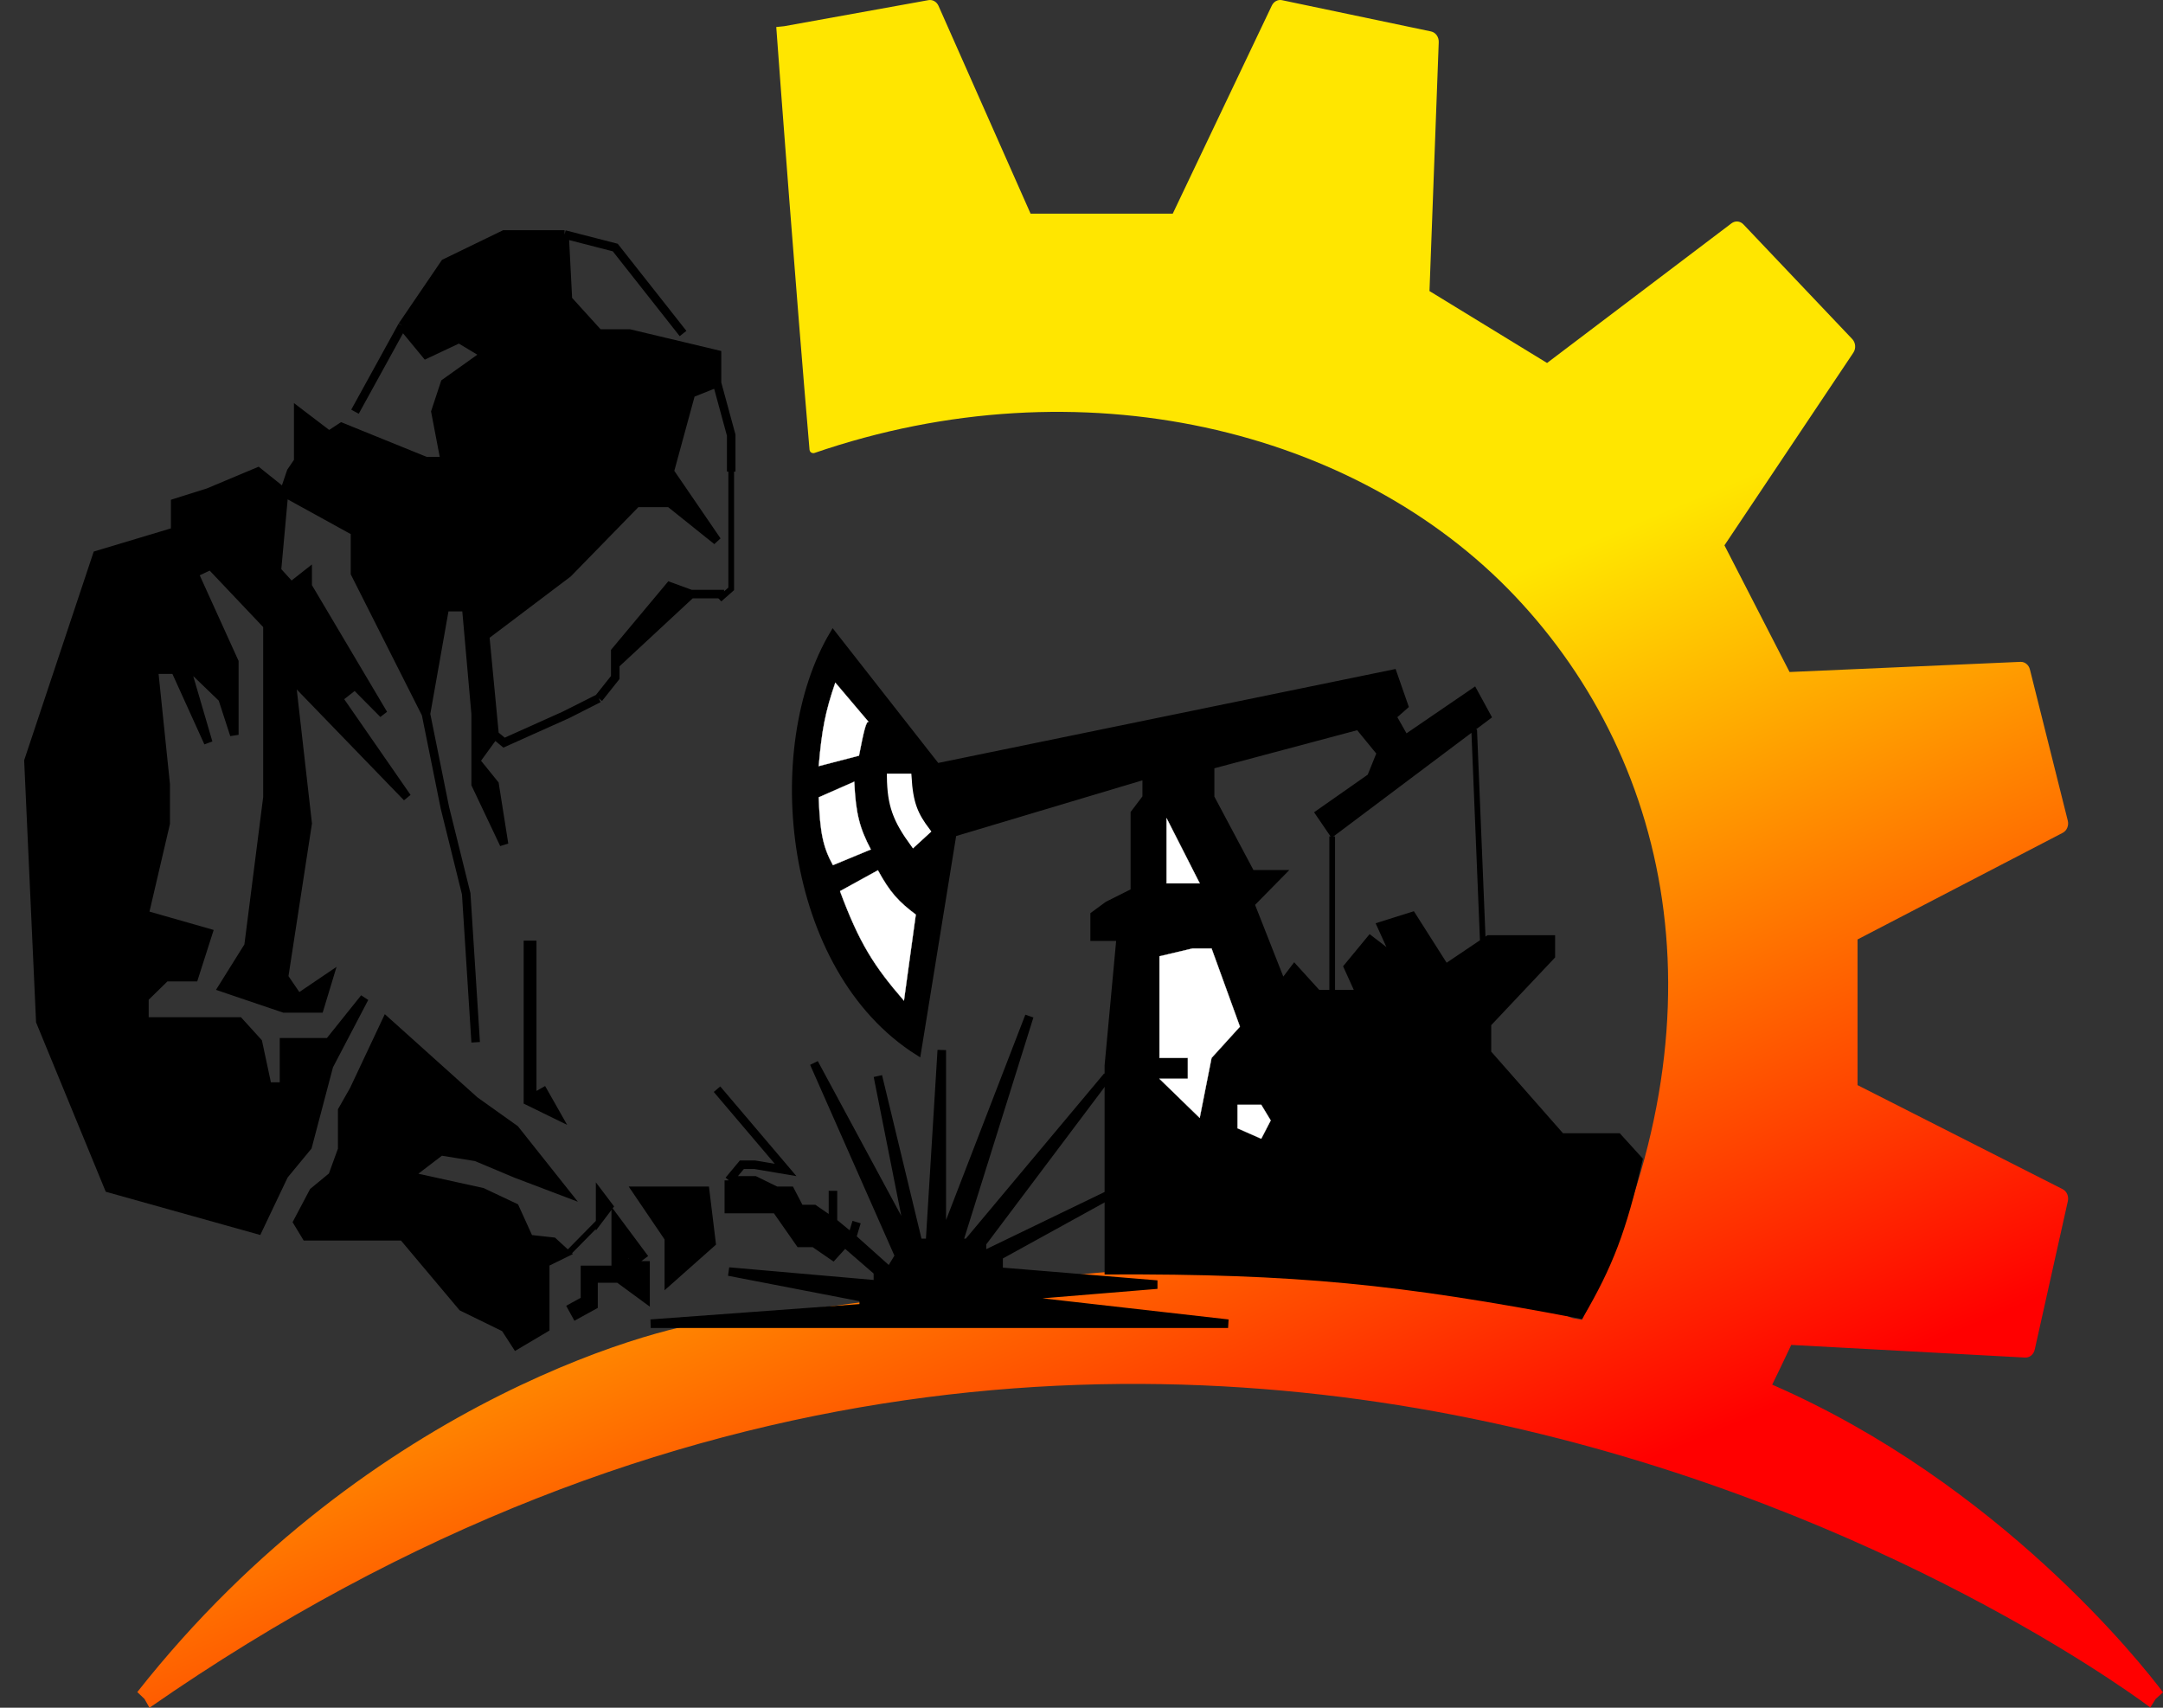 <svg width="76" height="60" viewBox="0 0 76 60" fill="none" xmlns="http://www.w3.org/2000/svg">
<rect x="0" y="0" width="76" height="60" fill="#333333" stroke="none"/>
<path fill-rule="evenodd" clip-rule="evenodd" d="M44.687 0.196C44.755 0.053 44.9 -0.024 45.044 0.006L50.282 1.105C50.443 1.139 50.558 1.298 50.552 1.48L50.227 10.226L54.358 12.753L60.839 7.846C60.969 7.748 61.143 7.763 61.257 7.883L65.081 11.912C65.202 12.039 65.219 12.245 65.119 12.393L60.591 19.16L62.879 23.611L70.99 23.254C71.145 23.247 71.283 23.358 71.324 23.522L72.654 28.832C72.698 29.004 72.622 29.185 72.476 29.261L65.267 33.007V38.125L72.473 41.78C72.618 41.854 72.695 42.03 72.657 42.2L71.493 47.419C71.455 47.589 71.313 47.706 71.154 47.697L62.937 47.253C62.922 47.286 62.906 47.32 62.89 47.355C62.792 47.564 62.669 47.823 62.547 48.075C62.448 48.281 62.35 48.482 62.269 48.649C70.23 52.118 75.25 58.45 76 59.459L75.743 59.69C75.553 59.991 75.553 59.991 75.553 59.991L75.552 59.99L75.548 59.987L75.531 59.974C75.515 59.963 75.491 59.945 75.46 59.922C75.396 59.875 75.301 59.805 75.175 59.715C74.922 59.535 74.546 59.274 74.053 58.95C73.067 58.301 71.616 57.402 69.757 56.402C66.041 54.402 60.7 52.001 54.21 50.401C41.233 47.201 23.661 47.2 5.253 60L5.076 59.69L4.824 59.45C8.936 54.23 13.676 50.974 17.564 49.023C19.509 48.048 21.243 47.398 22.582 46.991C23.888 46.594 24.845 46.421 25.258 46.416C34.664 45.225 39.189 44.286 44.481 44.585C50.883 44.946 52.1 45.313 53.5 45.5C54.2 45.593 54.939 46.261 55.3 46.322C55.3 46.322 55.505 46.358 55.582 46.371C60.792 36.109 58.815 26.836 53.231 20.943C47.667 15.07 37.974 12.691 28.602 15.92C28.496 15.957 28.707 15.881 28.602 15.92H28.572C28.538 15.92 28.505 15.906 28.481 15.882V15.882C28.46 15.861 28.447 15.833 28.444 15.803C27.947 10.011 27.422 2.961 27.275 0.949L27.552 0.921L32.623 0.005C32.768 -0.021 32.912 0.06 32.976 0.206L36.211 7.507H41.206L44.687 0.196Z" fill="url(#paint0_linear_67_516)"/>
<path d="M18.625 33.049V38.634L19.373 39L18.958 38.268" stroke="black" stroke-width="0.45"/>
<path d="M12.39 38.268L13.554 35.796L16.713 38.634L18.126 39.641L20 42L18.126 41.289L16.713 40.696L15.5 40.5L14.468 41.289L16.962 41.838L18.126 42.388L18.625 43.486L19.456 43.578L19.955 44.035L21.036 42.937V41.838L21.452 42.388L21.036 42.937L19.955 44.035L19.207 44.402V45.134V46.69L18.126 47.331L17.711 46.69L16.214 45.958L14.136 43.486H10.727L10.395 42.937L10.976 41.838L11.642 41.289L11.974 40.373V39L12.39 38.268Z" fill="black"/>
<path d="M19.955 44.035L19.207 44.402V45.134V46.69L18.126 47.331L17.711 46.69L16.214 45.958L14.136 43.486H10.727L10.395 42.937L10.976 41.838L11.642 41.289L11.974 40.373V39L12.39 38.268L13.554 35.796L16.713 38.634L18.126 39.641L20 42L18.126 41.289L16.713 40.696L15.5 40.5L14.468 41.289L16.962 41.838L18.126 42.388L18.625 43.486L19.456 43.578L19.955 44.035ZM19.955 44.035L21.036 42.937M21.036 42.937L21.452 42.388L21.036 41.838V42.937Z" stroke="black" stroke-width="0.2"/>
<path d="M25.692 16.387V20.69L25.276 21.056" stroke="black" stroke-width="0.2"/>
<path d="M1 26.733L3.411 19.5L6.155 18.676V17.669L7.318 17.303L9.064 16.57L9.979 17.303L10.228 16.57L10.478 16.204V14.465L11.559 15.289L12 15L14.967 16.204H15.632L15.3 14.465L15.632 13.458L17.046 12.451L16.131 11.902L14.967 12.451L14.136 11.444L15.632 9.247L17.711 8.239H19.837L19.955 10.528L21.036 11.718H22.117L25.193 12.451V13.458L24.279 13.824L23.53 16.57L25.193 19L23.53 17.669H22.366L19.955 20.141L17.046 22.338L17.378 25.817L17.711 26.092L19.837 25.138L21.036 24.535L21.618 23.803V23.345V22.887L23.53 20.599L24.279 20.873L21.618 23.345V23.803L21.036 24.535L19.955 25.085L19.837 25.138L17.711 26.092L17.378 25.817L16.713 26.733L17.378 27.556L17.711 29.662L16.713 27.556V26.733V25.085L16.381 21.331H15.632L14.967 25.085L12.473 20.141V18.676L9.979 17.303L9.729 20.049L10.228 20.599L10.81 20.141V20.599L13.471 25.085L12.473 24.078L11.891 24.535L14.302 28.014L10.228 23.803L10.81 28.93L9.979 34.331L10.478 35.063L11.559 34.331L11.226 35.43H9.979L7.817 34.697L8.732 33.233L9.397 28.014V24.078V21.972L7.402 19.866L6.82 20.141L8.233 23.254V25.817L7.817 24.535L6.487 23.254L7.318 26.092L6.155 23.528H5.406L5.822 27.556V28.93L5.074 32.134L7.318 32.775L6.82 34.331H5.822L5.074 35.063V35.888H7.318H8.399L9.064 36.62L9.397 38.176H9.979V36.62H11.559L12.806 35.063L11.559 37.444L10.81 40.282L9.979 41.289L9.064 43.212L3.827 41.747L1.416 35.888L1 26.733Z" fill="black"/>
<path d="M9.979 17.303L9.729 20.049L10.228 20.599L10.81 20.141V20.599L13.471 25.085L12.473 24.078L11.891 24.535L14.302 28.014L10.228 23.803L10.81 28.93L9.979 34.331L10.478 35.063L11.559 34.331L11.226 35.43H9.979L7.817 34.697L8.732 33.233L9.397 28.014V24.078V21.972L7.402 19.866L6.82 20.141L8.233 23.254V25.817L7.817 24.535L6.487 23.254L7.318 26.092L6.155 23.528H5.406L5.822 27.556V28.93L5.074 32.134L7.318 32.775L6.82 34.331H5.822L5.074 35.063V35.888H7.318H8.399L9.064 36.62L9.397 38.176H9.979V36.62H11.559L12.806 35.063L11.559 37.444L10.81 40.282L9.979 41.289L9.064 43.212L3.827 41.747L1.416 35.888L1 26.733L3.411 19.5L6.155 18.676V17.669L7.318 17.303L9.064 16.57L9.979 17.303ZM9.979 17.303L12.473 18.676V20.141L14.967 25.085M9.979 17.303L10.228 16.57L10.478 16.204V14.465L11.559 15.289L12 15L14.967 16.204H15.632L15.3 14.465L15.632 13.458L17.046 12.451L16.131 11.902L14.967 12.451L14.136 11.444M14.967 25.085L15.632 28.38L16.381 31.402L16.713 36.62M14.967 25.085L15.632 21.331H16.381L16.713 25.085V26.733M16.713 26.733V27.556L17.711 29.662L17.378 27.556L16.713 26.733ZM16.713 26.733L17.378 25.817M17.378 25.817L17.046 22.338L19.955 20.141L22.366 17.669H23.53L25.193 19L23.53 16.57L24.279 13.824L25.193 13.458M17.378 25.817L17.711 26.092L19.837 25.138M25.193 13.458L25.692 15.289V16.57M25.193 13.458V12.451L22.117 11.718H21.036L19.955 10.528L19.837 8.239M25.442 20.873H24.279M24.279 20.873L23.53 20.599L21.618 22.887V23.345M24.279 20.873L21.618 23.345M21.036 24.535L21.618 23.803V23.345M21.036 24.535L19.955 25.085L19.837 25.138M21.036 24.535L19.837 25.138M19.837 8.239L21.618 8.697L24 11.718M19.837 8.239H17.711L15.632 9.247L14.136 11.444M14.136 11.444L12.473 14.465" stroke="black" stroke-width="0.3"/>
<path d="M20.038 46.141L20.704 45.775V44.768H21.784M21.784 44.768L22.533 45.317V44.31M21.784 44.768V43.303L22.533 44.31M21.784 44.768L22.533 44.31" stroke="black" stroke-width="0.6"/>
<path d="M23.5 43.5L22.373 41.838H24.777L25 43.669L23.5 45V43.5Z" fill="black"/>
<path d="M25.609 42.479V41.472H26.066H26.523L27.271 41.838H27.77L28.103 42.479H28.602L29.267 42.937L29.932 43.486L31.262 44.676L31.595 44.127L28.602 37.352L32.01 43.669L30.846 37.81L32.26 43.669H32.675L33.091 36.895V43.669L36.167 35.704L33.673 43.669H34.006L38.911 37.81L34.505 43.669V44.127L39.243 41.838L35.087 44.127V44.676L40.657 45.134L35.087 45.592L43.151 46.507H22.865L30.348 45.958V45.592L25.609 44.676L30.846 45.134V44.676L29.683 43.669L29.267 44.127L28.602 43.669H28.103L27.271 42.479H25.609Z" fill="black"/>
<path d="M25.609 41.472V42.479H27.271L28.103 43.669H28.602L29.267 44.127L29.683 43.669L30.846 44.676V45.134L25.609 44.676L30.348 45.592V45.958L22.865 46.507H43.151L35.087 45.592L40.657 45.134L35.087 44.676V44.127L39.243 41.838L34.505 44.127V43.669L38.911 37.81L34.006 43.669H33.673L36.167 35.704L33.091 43.669V36.895L32.675 43.669H32.26L30.846 37.81L32.01 43.669L28.602 37.352L31.595 44.127L31.262 44.676L29.932 43.486M25.609 41.472H26.066H26.523L27.271 41.838H27.77L28.103 42.479H28.602L29.267 42.937M25.609 41.472L26.066 40.923H26.523L27.604 41.106L25.193 38.268M29.932 43.486L30.098 42.937M29.932 43.486L29.267 42.937M29.267 42.937V41.838M22.373 41.838L23.5 43.5V45L25 43.669L24.777 41.838H22.373Z" stroke="black" stroke-width="0.3"/>
<path d="M32.26 36.986C27.604 34.056 26.856 26.275 29.267 22.247L32.925 26.916L48.971 23.62L49.386 24.81L48.971 25.176L49.386 25.909L51.797 24.261L52.296 25.176L46.809 29.296L46.31 28.564L48.139 27.282L48.472 26.458L47.723 25.542L42.569 26.916V28.014L43.982 30.669H45.063L43.982 31.768L45.063 34.514L45.479 33.965L46.31 34.88H46.809H47.723L47.308 33.965L48.139 32.958L48.971 33.599L48.472 32.5L49.636 32.134L50.8 33.965L52.102 33.088L52.296 32.958H54.541V33.599L52.296 35.979V36.986L54.873 39.916H56.869L57.617 40.74C57.034 43.264 56.572 44.454 55.538 46.233C49.198 45.025 45.565 44.651 38.911 44.676V37.444L39.327 32.958H38.412V32.134L38.911 31.768L39.825 31.31V28.564L40.241 28.014V27.282L33.507 29.296L32.26 36.986Z" fill="black"/>
<path d="M52.102 33.088L52.296 32.958H54.541V33.599L52.296 35.979V36.986L54.873 39.916H56.869L57.617 40.74C57.034 43.264 56.572 44.454 55.538 46.233C49.198 45.025 45.565 44.651 38.911 44.676V37.444L39.327 32.958H38.412V32.134L38.911 31.768L39.825 31.31V28.564L40.241 28.014V27.282L33.507 29.296L32.26 36.986C27.604 34.056 26.856 26.275 29.267 22.247L32.925 26.916L48.971 23.62L49.386 24.81L48.971 25.176L49.386 25.909L51.797 24.261L52.296 25.176L46.809 29.296L46.31 28.564L48.139 27.282L48.472 26.458L47.723 25.542L42.569 26.916V28.014L43.982 30.669H45.063L43.982 31.768L45.063 34.514L45.479 33.965L46.31 34.88H46.809H47.723L47.308 33.965L48.139 32.958L48.971 33.599L48.472 32.5L49.636 32.134L50.8 33.965L52.102 33.088ZM52.102 33.088L51.797 25.634" stroke="black" stroke-width="0.2"/>
<path d="M40.74 37.902L42.153 39.275L42.569 37.169L43.566 36.071L42.569 33.324H41.904L40.74 33.599V37.169H41.737V37.902H40.74Z" fill="white" stroke="white" stroke-width="0.01"/>
<path d="M40.989 28.747V31.035H42.153L40.989 28.747Z" fill="white" stroke="white" stroke-width="0.01"/>
<path d="M43.483 39.641V38.817H44.315L44.647 39.366L44.315 40.007L43.483 39.641Z" fill="white" stroke="white" stroke-width="0.01"/>
<path d="M46.809 29.387V34.88" stroke="black" stroke-width="0.2"/>
<path d="M30.015 27.465L28.768 28.014C28.812 29.276 28.929 29.78 29.267 30.395L30.597 29.845C30.205 29.1 30.066 28.591 30.015 27.465Z" fill="white"/>
<path d="M30.846 30.578L29.516 31.31C30.193 33.13 30.706 33.938 31.761 35.155L32.177 32.134C31.576 31.682 31.274 31.362 30.846 30.578Z" fill="white"/>
<path d="M30.015 27.465L28.768 28.014C28.812 29.276 28.929 29.78 29.267 30.395L30.597 29.845C30.205 29.1 30.066 28.591 30.015 27.465Z" stroke="white" stroke-width="0.01"/>
<path d="M30.846 30.578L29.516 31.31C30.193 33.13 30.706 33.938 31.761 35.155L32.177 32.134C31.576 31.682 31.274 31.362 30.846 30.578Z" stroke="white" stroke-width="0.01"/>
<path d="M29.35 23.986C29.001 25.003 28.876 25.647 28.768 26.916L30.181 26.549C30.351 25.677 30.43 25.346 30.514 25.359L29.35 23.986Z" fill="white" stroke="white" stroke-width="0.01"/>
<path d="M32.093 29.662C31.466 28.802 31.274 28.283 31.262 27.282H31.927C31.983 28.24 32.158 28.631 32.592 29.204L32.093 29.662Z" fill="white" stroke="white" stroke-width="0.2"/>
<defs>
<linearGradient id="paint0_linear_67_516" x1="21.937" y1="9.08553e-08" x2="45.451" y2="56.497" gradientUnits="userSpaceOnUse">
<stop offset="0.5" stop-color="#FFE600"/>
<stop offset="1" stop-color="#FF0000"/>

</linearGradient>
</defs>
</svg>
